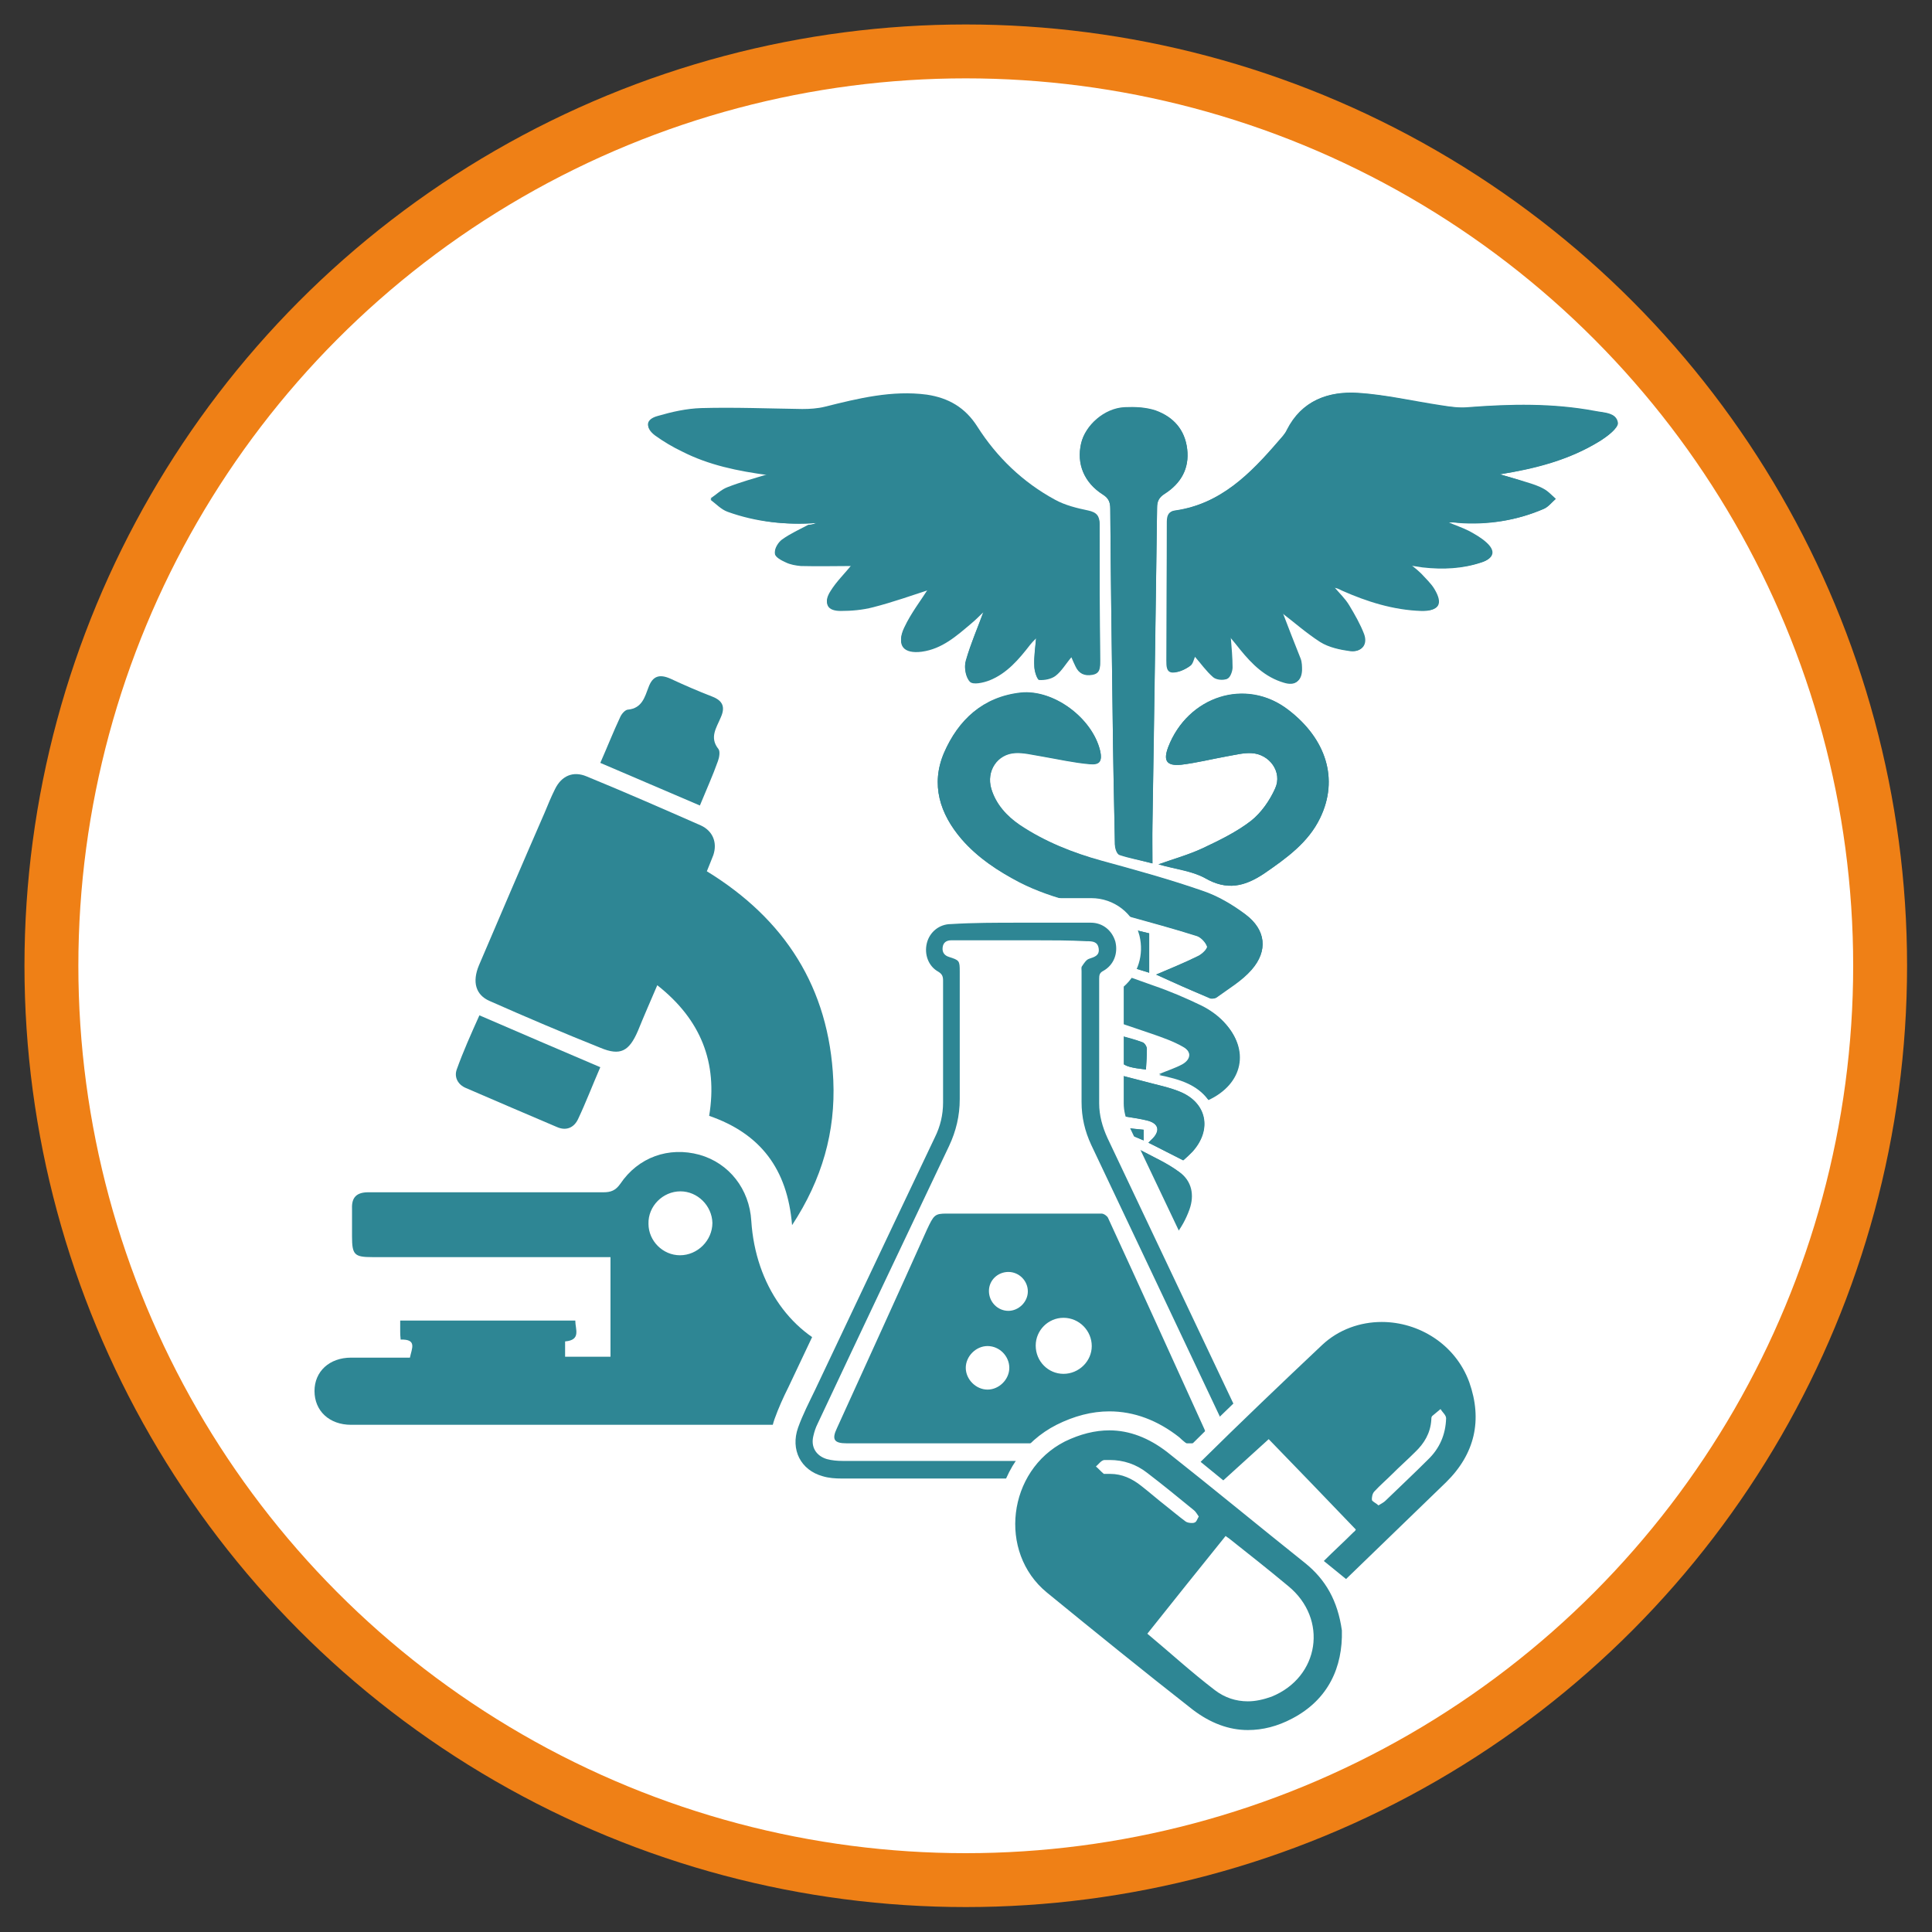 <?xml version="1.0" encoding="utf-8"?>
<!-- Generator: Adobe Illustrator 24.0.0, SVG Export Plug-In . SVG Version: 6.00 Build 0)  -->
<svg version="1.1" id="Layer_1" xmlns="http://www.w3.org/2000/svg" xmlns:xlink="http://www.w3.org/1999/xlink" x="0px" y="0px"
	 viewBox="0 0 417.1 417.1" style="enable-background:new 0 0 417.1 417.1;" xml:space="preserve">
<rect x="0" y="0" width="417.1" height="417.1" fill="#333333" stroke="none"/>
<style type="text/css">
	.st0{fill:#FFFFFF;stroke:#EF8016;stroke-width:11.634;stroke-miterlimit:10;}
	.st1{fill:#2E8694;}
	.st2{fill:#FFFFFF;}
</style>
<g>
	<circle class="st0" cx="208.5" cy="208.5" r="197.4"/>
	<g>
		<g>
			<path class="st1" d="M176.4,112.9c-0.6,0.2-1.3,0.4-1.9,0.7c-1.9,1-4,1.9-5.7,3.2c-0.8,0.6-1.6,1.9-1.5,2.8
				c0.1,0.7,1.4,1.4,2.3,1.8c1,0.5,2.2,0.7,3.3,0.8c3.8,0.1,7.5,0,11,0c-1.5,1.9-3.3,3.6-4.6,5.7c-1.5,2.5-0.7,4,2.2,4
				c2.3,0,4.7-0.2,7-0.8c4.3-1.1,8.5-2.6,11.9-3.7c-1.5,2.4-3.7,5.2-5.2,8.4c-1.7,3.6-0.1,5.4,3.8,4.9c4.4-0.6,7.5-3.4,10.7-6.1
				c1.1-0.9,2-1.9,2.7-2.5c-1.3,3.4-2.9,7-3.9,10.8c-0.4,1.3,0,3.4,0.9,4.3c0.7,0.7,2.9,0.2,4.2-0.3c3.8-1.5,6.4-4.6,8.8-7.7
				c0.3-0.4,0.7-0.8,1.3-1.4c-0.2,2.3-0.5,4.2-0.4,6.1c0,1,0.6,2.8,1,2.9c1.2,0.1,2.7-0.2,3.6-0.9c1.3-1,2.2-2.6,3.4-4
				c0.3,0.7,0.6,1.4,0.9,2c0.7,1.5,1.9,2.1,3.6,1.8c1.8-0.3,1.7-1.6,1.7-3c-0.1-9.7-0.1-19.5-0.1-29.2c0-1.8-0.6-2.7-2.5-3
				c-2.4-0.5-4.9-1.1-7.1-2.3c-6.9-3.8-12.5-9.1-16.8-15.8c-2.6-4.2-6.2-6.3-10.9-6.9c-7.6-1.1-14.8,0.7-22,2.6
				c-1.6,0.4-3.3,0.5-4.9,0.5c-7.3,0-14.6-0.3-21.8-0.2c-3.1,0.1-6.3,0.9-9.4,1.7c-2.5,0.7-2.7,2.3-0.6,3.9c1.8,1.3,3.8,2.5,5.9,3.5
				c5.7,2.9,11.9,4.2,18.7,5.1c-3.3,1-6.2,1.8-9,2.9c-1.3,0.5-2.4,1.6-3.6,2.4c1.2,0.9,2.3,2.1,3.7,2.6
				C163.2,112.7,169.7,113.4,176.4,112.9z M323.8,102.4c7.7-1.3,15-3.1,21.6-7.2c1.5-0.9,3.8-2.6,3.7-3.8c-0.2-2.3-3-2.3-5-2.6
				c-9-1.7-18.1-1.5-27.3-0.8c-1.9,0.2-3.9-0.2-5.8-0.4c-6-0.9-11.9-2.4-18-2.7c-6.4-0.4-12,1.6-15.2,7.9c-0.4,0.9-1.1,1.6-1.8,2.4
				c-6.1,7.1-12.6,13.7-22.5,15.1c-1.5,0.2-1.6,1.4-1.6,2.6c0,9.9-0.1,19.8-0.1,29.7c0,1.2,0,2.6,1.4,2.6c1.2,0,2.5-0.6,3.5-1.3
				c0.6-0.4,0.8-1.5,1.2-2.2c1.4,1.6,2.5,3.2,4,4.5c0.7,0.6,2.1,0.7,2.9,0.4c0.6-0.2,1.1-1.6,1.1-2.4c0-2.1-0.2-4.2-0.4-6.7
				c0.9,1.1,1.6,1.9,2.2,2.7c2.6,3.2,5.4,6,9.5,7.2c2.3,0.7,3.6-0.2,3.7-2.6c0-0.8,0-1.7-0.3-2.5c-1.3-3.6-2.7-7.1-3.9-10
				c2.4,1.8,5.2,4.3,8.3,6.3c1.9,1.2,4.4,1.7,6.6,2c2.3,0.2,3.5-1.4,2.7-3.6c-0.8-2.2-1.9-4.3-3.2-6.2c-0.9-1.4-2.1-2.6-3.2-3.9
				c0.7,0,1.2,0.3,1.8,0.6c5.4,2.4,11.1,4.2,17.1,4.4c3.7,0.1,4.6-1.5,2.7-4.6c-0.8-1.3-1.9-2.3-2.9-3.4c-0.5-0.5-1.1-1-2.1-1.8
				c1.3,0.2,1.9,0.3,2.6,0.4c4.4,0.5,8.7,0.3,12.8-1.1c2.6-0.9,2.8-2.4,0.8-4.2c-1.1-1-2.5-1.8-3.8-2.5c-1.4-0.7-2.9-1.2-4.3-1.8
				c0.7-0.2,1.4-0.1,2.1,0c6.4,0.5,12.6-0.5,18.5-3c1-0.4,1.7-1.4,2.5-2.1c-0.8-0.7-1.6-1.6-2.5-2.1c-1.2-0.6-2.5-1-3.8-1.5
				C327.8,103.5,325.8,103,323.8,102.4z M249.6,210.4c3.8,1.7,7.6,3.4,11.5,5.1c0.4,0.2,1.1,0.1,1.5-0.1c2.6-1.9,5.5-3.6,7.6-6
				c3.6-4.1,3.1-8.6-1.3-11.9c-2.8-2.1-6-4-9.3-5.1c-7.2-2.5-14.5-4.5-21.8-6.5c-6.2-1.8-12.2-4.1-17.6-7.7
				c-2.9-1.9-5.2-4.5-6.2-7.9c-1.1-3.8,1.3-7.5,5.2-7.7c1.8-0.1,3.7,0.4,5.6,0.7c3.5,0.6,7,1.4,10.5,1.7c2.2,0.2,2.7-0.7,2.2-2.9
				c-1.7-7-10-13.3-17.1-12.5c-8.1,0.9-13.5,5.8-16.6,13c-2.9,6.8-0.9,13.1,3.8,18.6c3.5,4,7.9,6.9,12.5,9.3
				c7.4,3.8,15.5,5.1,23.4,7.3c5,1.4,9.9,2.7,14.9,4.3c0.9,0.3,1.9,1.4,2.2,2.3c0.1,0.5-1.1,1.7-2,2.1
				C255.6,207.9,252.5,209.2,249.6,210.4z M248.8,186.4c0-3,0-5.6,0-8.3c0.3-22.8,0.7-45.6,1-68.4c0-1.4,0.4-2.3,1.7-3.1
				c3.4-2.2,5.3-5.4,4.8-9.6c-0.5-4.2-3-7-6.8-8.3c-2.1-0.7-4.5-0.9-6.7-0.7c-4.4,0.3-8.5,3.9-9.4,7.8c-1,4.3,0.6,8.4,4.7,11
				c1.3,0.8,1.6,1.7,1.6,3.1c0.1,14.6,0.3,29.2,0.5,43.8c0.1,9.6,0.3,19.1,0.5,28.7c0,0.8,0.4,2,1,2.2
				C243.8,185.3,246.1,185.7,248.8,186.4z M250.1,186.6c3.7,1,7.2,1.4,10.1,3c4.7,2.7,8.5,1.8,12.7-1c4.8-3.3,9.6-6.7,12.1-12
				c4.1-8.4,1.3-17.1-6.8-23.3c-9.2-7.1-21.8-2.9-26,8c-1.1,2.9-0.4,4.1,2.8,3.8c3.3-0.4,6.5-1.2,9.8-1.8c1.8-0.3,3.6-0.8,5.4-0.7
				c3.9,0.2,6.7,4.1,5.1,7.6c-1.1,2.6-3,5.2-5.2,7c-3.1,2.4-6.8,4.2-10.4,5.9C256.7,184.5,253.5,185.4,250.1,186.6z M238.7,199.6
				c-4.7-1.4-9.4-2.8-14.1-4.2c-0.3-0.1-0.7-0.1-1.1,0c-6.1,2-8.4,8.9-4.5,14c2.6,3.5,6.2,5.6,10.2,7c6.4,2.3,12.9,4.4,19.4,6.6
				c2.3,0.8,4.6,1.6,6.7,2.8c2,1.1,1.9,2.9-0.1,4c-1.5,0.8-3.1,1.3-5,2.1c4.3,0.9,8.1,2,10.6,5.4c7.5-3.5,8.9-10.9,3.4-16.7
				c-1.3-1.4-3-2.6-4.8-3.5c-3.3-1.6-6.8-3.1-10.3-4.3c-6-2.2-12-4.1-18-6.3c-1-0.4-1.6-1.5-2.5-2.3c0.8-0.8,1.5-1.9,2.5-2.3
				C233.6,201,236.2,200.4,238.7,199.6z M240.8,223.1c-4.2-1.6-7.9-3.1-11.7-4.5c-0.5-0.2-1.2-0.1-1.6,0.2c-3.5,2.4-5.5,5.7-5.5,10
				c0,3.9,2.3,6.7,5.7,8.1c3.6,1.5,7.5,2.4,11.3,3.4c2.9,0.7,5.9,0.9,8.7,1.6c2.6,0.7,2.9,2.4,0.9,4.2c-0.2,0.2-0.4,0.4-0.6,0.6
				c2.5,1.3,4.9,2.5,7.5,3.8c0.6-0.5,1.3-1.2,2-1.9c4.2-4.7,3.1-10.5-2.7-12.9c-2.4-1-5.1-1.5-7.6-2.2c-3.8-1-7.6-1.9-11.4-3.1
				c-1.1-0.3-1.8-1.6-2.8-2.4c0.8-0.7,1.5-1.6,2.5-2.2C237,224.9,238.7,224.1,240.8,223.1z M229.5,240.1c0.2,1.7,0.1,3.1,0.5,4.4
				c0.8,3,3.1,5,5.6,6.6c3.3,2.1,6.6,4,9.9,6c4.6,2.8,4.9,6.9,0.5,10.9c0.1-1.7,0.2-3.2,0.3-4.7c0.2-3.6,0.2-3.6-3.3-5
				c-1.3,5.7,1,9.8,5.9,12.7c3.6-2.5,6.3-5.8,7.7-10c1.1-3.1,0.5-6.1-2.1-8c-2.5-1.8-5.3-3.1-8.1-4.6c-1.5-0.8-3.2-1.3-4.8-2.1
				c-1.5-0.8-2.5-1.9-1.8-3.8C236.7,241.8,233.5,241.1,229.5,240.1z M234.9,253.3c-2.7,2.7-3.5,5.1-2,8.3c1.1,2.5,2.6,5,4.5,7
				c5.6,6,12.8,9.8,20.2,13.2c-0.5-0.5-1.1-0.9-1.6-1.4c-4.9-4.2-9.9-8.3-13.5-13.8c-1.8-2.8-3-5.7-0.4-8.7
				C239.6,256.3,237.3,254.9,234.9,253.3z M241.2,199.8c0,2.5,0,4.7,0,6.9c0,0.4,0.3,1.1,0.7,1.3c1.9,0.7,3.9,1.3,6.2,2
				c0-3.1,0-5.7,0-8.5C245.9,201,243.6,200.4,241.2,199.8z M247.4,230.9c0.1-1.6,0.2-3,0.2-4.5c0-0.5-0.5-1.3-1-1.4
				c-1.5-0.6-3.1-1-4.7-1.4C241,229.7,241.4,230.2,247.4,230.9z M244.3,286.4c0.3,0,0.5,0,0.8,0c0.2-2.6,0.4-5.2,0.4-7.8
				c0-0.7-0.8-1.4-1.2-2.2c-0.2,0.1-0.4,0.2-0.7,0.4C243.8,279.9,244,283.1,244.3,286.4z M246.9,243.9c-1.7-0.2-3.1-0.3-4.5-0.5
				c-0.1,0.3-0.1,0.5-0.2,0.8c1.5,0.6,3,1.3,4.7,2C246.9,245.3,246.9,244.7,246.9,243.9z"/>
			<path class="st1" d="M176.4,112.9c-6.7,0.5-13.1-0.2-19.3-2.7c-1.4-0.5-2.5-1.7-3.7-2.6c1.2-0.8,2.3-1.9,3.6-2.4
				c2.8-1.1,5.7-1.9,9-2.9c-6.8-0.9-13-2.2-18.7-5.1c-2-1-4-2.2-5.9-3.5c-2.2-1.5-2-3.2,0.6-3.9c3.1-0.9,6.2-1.6,9.4-1.7
				c7.3-0.2,14.6,0.1,21.8,0.2c1.6,0,3.3-0.1,4.9-0.5c7.2-1.8,14.5-3.6,22-2.6c4.7,0.7,8.3,2.8,10.9,6.9c4.2,6.6,9.8,12,16.8,15.8
				c2.2,1.2,4.7,1.8,7.1,2.3c1.9,0.4,2.5,1.2,2.5,3c0,9.7,0,19.5,0.1,29.2c0,1.3,0.1,2.7-1.7,3c-1.6,0.3-2.8-0.3-3.6-1.8
				c-0.3-0.6-0.5-1.2-0.9-2c-1.2,1.4-2.1,3-3.4,4c-0.9,0.7-2.5,1.1-3.6,0.9c-0.5,0-1-1.8-1-2.9c-0.1-1.9,0.2-3.8,0.4-6.1
				c-0.6,0.7-1,1-1.3,1.4c-2.4,3.2-5,6.2-8.8,7.7c-1.3,0.5-3.4,1-4.2,0.3c-0.9-0.8-1.3-3-0.9-4.3c1.1-3.8,2.7-7.4,3.9-10.8
				c-0.7,0.6-1.7,1.6-2.7,2.5c-3.2,2.7-6.4,5.5-10.7,6.1c-3.9,0.5-5.5-1.3-3.8-4.9c1.5-3.2,3.7-6,5.2-8.4c-3.4,1.1-7.6,2.6-11.9,3.7
				c-2.2,0.6-4.6,0.8-7,0.8c-2.9,0-3.8-1.5-2.2-4c1.3-2.1,3.1-3.8,4.6-5.7c-3.5,0-7.3,0.1-11,0c-1.1,0-2.3-0.3-3.3-0.8
				c-0.9-0.4-2.2-1.1-2.3-1.8c-0.1-0.9,0.7-2.2,1.5-2.8c1.8-1.3,3.8-2.2,5.7-3.2C175.1,113.3,175.7,113.1,176.4,112.9z"/>
			<path class="st1" d="M323.8,102.4c2,0.6,3.9,1.1,5.8,1.7c1.3,0.4,2.6,0.8,3.8,1.5c0.9,0.5,1.7,1.4,2.5,2.1
				c-0.8,0.7-1.6,1.7-2.5,2.1c-5.9,2.6-12.1,3.5-18.5,3c-0.7,0-1.3-0.1-2.1,0c1.4,0.6,2.9,1.1,4.3,1.8c1.3,0.7,2.7,1.5,3.8,2.5
				c2,1.8,1.7,3.3-0.8,4.2c-4.2,1.4-8.5,1.6-12.8,1.1c-0.7-0.1-1.3-0.2-2.6-0.4c1,0.8,1.6,1.3,2.1,1.8c1,1.1,2.2,2.2,2.9,3.4
				c1.9,3.2,1,4.7-2.7,4.6c-6-0.2-11.6-2-17.1-4.4c-0.5-0.2-1.1-0.5-1.8-0.6c1.1,1.3,2.3,2.4,3.2,3.9c1.2,2,2.4,4.1,3.2,6.2
				c0.8,2.2-0.4,3.8-2.7,3.6c-2.3-0.2-4.7-0.8-6.6-2c-3.1-1.9-5.9-4.4-8.3-6.3c1.1,2.9,2.5,6.5,3.9,10c0.3,0.8,0.3,1.7,0.3,2.5
				c-0.1,2.3-1.4,3.2-3.7,2.6c-4-1.2-6.9-4-9.5-7.2c-0.6-0.8-1.3-1.6-2.2-2.7c0.2,2.5,0.4,4.6,0.4,6.7c0,0.8-0.5,2.2-1.1,2.4
				c-0.8,0.3-2.3,0.1-2.9-0.4c-1.5-1.3-2.6-2.9-4-4.5c-0.4,0.7-0.5,1.8-1.2,2.2c-1,0.7-2.3,1.3-3.5,1.3c-1.4,0-1.4-1.5-1.4-2.6
				c0.1-9.9,0.1-19.8,0.1-29.7c0-1.2,0.1-2.4,1.6-2.6c9.9-1.4,16.4-8,22.5-15.1c0.6-0.7,1.3-1.5,1.8-2.4c3.2-6.3,8.9-8.3,15.2-7.9
				c6,0.4,12,1.8,18,2.7c1.9,0.3,3.9,0.6,5.8,0.4c9.1-0.7,18.2-0.9,27.3,0.8c1.9,0.4,4.7,0.3,5,2.6c0.1,1.1-2.2,2.8-3.7,3.8
				C338.9,99.3,331.5,101.2,323.8,102.4z"/>
			<path class="st1" d="M249.6,210.4c3-1.3,6-2.5,9-4c0.9-0.4,2.1-1.6,2-2.1c-0.2-0.9-1.3-2-2.2-2.3c-4.9-1.5-9.9-2.9-14.9-4.3
				c-7.9-2.2-16-3.5-23.4-7.3c-4.7-2.4-9.1-5.3-12.5-9.3c-4.7-5.4-6.7-11.8-3.8-18.6c3.1-7.1,8.4-12.1,16.6-13
				c7.1-0.7,15.4,5.5,17.1,12.5c0.5,2.1,0,3.1-2.2,2.9c-3.5-0.3-7-1.1-10.5-1.7c-1.9-0.3-3.7-0.8-5.6-0.7c-3.9,0.2-6.3,3.9-5.2,7.7
				c1,3.4,3.4,6,6.2,7.9c5.4,3.6,11.4,6,17.6,7.7c7.3,2,14.6,4,21.8,6.5c3.3,1.1,6.5,3,9.3,5.1c4.4,3.3,4.9,7.8,1.3,11.9
				c-2.1,2.4-5,4-7.6,6c-0.3,0.3-1.1,0.3-1.5,0.1C257.2,213.9,253.3,212.1,249.6,210.4z"/>
			<path class="st1" d="M248.8,186.4c-2.6-0.7-4.9-1.2-7.1-1.9c-0.5-0.2-0.9-1.4-1-2.2c-0.2-9.6-0.4-19.1-0.5-28.7
				c-0.2-14.6-0.4-29.2-0.5-43.8c0-1.4-0.4-2.3-1.6-3.1c-4.1-2.6-5.7-6.6-4.7-11c0.9-3.9,5-7.6,9.4-7.8c2.2-0.1,4.6,0,6.7,0.7
				c3.8,1.4,6.3,4.1,6.8,8.3c0.5,4.2-1.3,7.4-4.8,9.6c-1.3,0.8-1.7,1.6-1.7,3.1c-0.3,22.8-0.6,45.6-1,68.4
				C248.7,180.8,248.8,183.4,248.8,186.4z"/>
			<path class="st1" d="M250.1,186.6c3.4-1.2,6.6-2.1,9.6-3.5c3.6-1.7,7.3-3.5,10.4-5.9c2.2-1.7,4-4.4,5.2-7
				c1.6-3.5-1.2-7.4-5.1-7.6c-1.8-0.1-3.6,0.4-5.4,0.7c-3.3,0.6-6.5,1.4-9.8,1.8c-3.1,0.3-3.9-0.8-2.8-3.8c4.2-11,16.8-15.2,26-8
				c8,6.2,10.9,14.8,6.8,23.3c-2.6,5.3-7.3,8.7-12.1,12c-4.2,2.8-8,3.7-12.7,1C257.3,188,253.7,187.7,250.1,186.6z"/>
			<path class="st1" d="M238.7,199.6c-2.5,0.8-5,1.5-7.5,2.5c-1,0.4-1.7,1.5-2.5,2.3c0.8,0.8,1.5,2,2.5,2.3c6,2.2,12,4.1,18,6.3
				c3.5,1.3,6.9,2.7,10.3,4.3c1.7,0.8,3.4,2.1,4.8,3.5c5.6,5.8,4.1,13.2-3.4,16.7c-2.5-3.4-6.3-4.5-10.6-5.4c1.9-0.8,3.5-1.3,5-2.1
				c2-1.1,2.1-2.9,0.1-4c-2.1-1.2-4.4-2-6.7-2.8c-6.4-2.2-12.9-4.3-19.4-6.6c-4-1.4-7.6-3.6-10.2-7c-3.9-5.2-1.6-12.1,4.5-14
				c0.3-0.1,0.7-0.1,1.1,0C229.3,196.8,234,198.2,238.7,199.6z"/>
			<path class="st1" d="M240.8,223.1c-2.1,1-3.8,1.8-5.4,2.7c-0.9,0.5-1.6,1.4-2.5,2.2c0.9,0.8,1.7,2.1,2.8,2.4
				c3.7,1.2,7.6,2.1,11.4,3.1c2.6,0.7,5.2,1.2,7.6,2.2c5.8,2.4,7,8.2,2.7,12.9c-0.6,0.7-1.4,1.3-2,1.9c-2.6-1.3-5-2.6-7.5-3.8
				c0.2-0.2,0.4-0.4,0.6-0.6c2-1.8,1.8-3.6-0.9-4.2c-2.9-0.7-5.9-0.9-8.7-1.6c-3.8-0.9-7.7-1.9-11.3-3.4c-3.4-1.4-5.7-4.1-5.7-8.1
				c0-4.2,2-7.6,5.5-10c0.4-0.3,1.2-0.4,1.6-0.2C232.8,220,236.6,221.5,240.8,223.1z"/>
			<path class="st1" d="M229.5,240.1c3.9,0.9,7.1,1.7,10.5,2.5c-0.7,1.9,0.2,3,1.8,3.8c1.5,0.8,3.2,1.3,4.8,2.1
				c2.7,1.4,5.6,2.7,8.1,4.6c2.6,1.9,3.2,4.9,2.1,8c-1.5,4.2-4.2,7.5-7.7,10c-4.9-3-7.3-7-5.9-12.7c3.5,1.3,3.5,1.3,3.3,5
				c-0.1,1.5-0.2,2.9-0.3,4.7c4.4-4,4.1-8.1-0.5-10.9c-3.3-2-6.7-3.9-9.9-6c-2.5-1.6-4.8-3.6-5.6-6.6
				C229.7,243.2,229.7,241.8,229.5,240.1z"/>
			<path class="st1" d="M234.9,253.3c2.4,1.6,4.7,3.1,7.1,4.7c-2.6,3.1-1.4,6,0.4,8.7c3.6,5.5,8.6,9.6,13.5,13.8
				c0.5,0.5,1.1,0.9,1.6,1.4c-7.4-3.4-14.6-7.2-20.2-13.2c-1.9-2-3.3-4.5-4.5-7C231.4,258.4,232.2,256,234.9,253.3z"/>
			<path class="st1" d="M241.2,199.8c2.4,0.6,4.7,1.2,6.9,1.7c0,2.8,0,5.4,0,8.5c-2.3-0.7-4.3-1.3-6.2-2c-0.3-0.1-0.6-0.8-0.7-1.3
				C241.2,204.5,241.2,202.3,241.2,199.8z"/>
			<path class="st1" d="M247.4,230.9c-6-0.7-6.4-1.3-5.5-7.3c1.6,0.5,3.2,0.9,4.7,1.4c0.5,0.2,0.9,0.9,1,1.4
				C247.6,227.9,247.5,229.3,247.4,230.9z"/>
			<path class="st1" d="M244.3,286.4c-0.2-3.2-0.4-6.4-0.7-9.7c0.2-0.1,0.4-0.2,0.7-0.4c0.4,0.7,1.2,1.4,1.2,2.2
				c0,2.6-0.3,5.2-0.4,7.8C244.8,286.3,244.5,286.3,244.3,286.4z"/>
			<path class="st1" d="M246.9,243.9c0,0.8,0,1.4,0,2.3c-1.7-0.7-3.2-1.3-4.7-2c0.1-0.3,0.1-0.5,0.2-0.8
				C243.9,243.6,245.3,243.8,246.9,243.9z"/>
		</g>
		<g>
			<path class="st1" d="M86.5,289.2c-0.1-0.8-0.1-1.3-0.1-1.7c0-0.7,0-1.5,0-2.4c12.6,0,25.1,0,37.8,0c0,1.9,1.3,4.2-2.2,4.5
				c0,1.1,0,2.1,0,3.3c3.3,0,6.4,0,9.8,0c0-7.1,0-14.2,0-21.5c-1.2,0-2.2,0-3.3,0c-16,0-32.1,0-48.1,0c-3.9,0-4.4-0.5-4.4-4.5
				c0-2,0-4,0-6c-0.1-2.4,1-3.5,3.5-3.5c6.8,0,13.6,0,20.3,0c10.2,0,20.3,0,30.5,0c1.6,0,2.6-0.4,3.6-1.8c3.9-5.8,10.5-8.1,17.1-6.3
				c6.4,1.8,10.8,7.4,11.2,14.3c0.9,13.8,8.7,24.9,20.3,28.6c1.8,0.6,3.8,0.7,5.7,0.8c4.5,0.2,7.7,3.1,7.8,7.2
				c0.1,4.2-3.2,7.4-7.8,7.4c-37.5,0-74.9,0-112.4,0c-4.7,0-7.9-3-7.9-7.3c0-4.2,3.2-7.2,7.9-7.2c4.2,0,8.4,0,12.7,0
				C88.9,291.1,90.1,289.1,86.5,289.2z M146.8,271c3.8,0,7-3.2,7-7c-0.1-3.7-3.2-6.8-6.9-6.8c-3.8,0-7,3.2-6.9,7
				C140,267.9,143.1,271,146.8,271z"/>
			<path class="st1" d="M141.9,212.7c-1.5,3.5-2.9,6.7-4.2,9.9c-1.9,4.4-3.8,5.4-8.1,3.6c-8-3.2-16-6.6-23.9-10.1
				c-3-1.3-3.8-4.1-2.3-7.7c4.7-11,9.4-22,14.2-33c0.7-1.7,1.4-3.4,2.2-5c1.4-2.9,3.9-4,6.8-2.8c8.3,3.4,16.5,7,24.7,10.6
				c2.6,1.2,3.6,3.7,2.7,6.4c-0.4,1.1-0.9,2.2-1.4,3.5c16.8,10.3,26.4,25.1,27.3,45.1c0.5,11.1-2.4,21.4-8.9,31.3
				c-1-12.2-6.9-19.8-17.9-23.6C155,229.4,151.3,220.1,141.9,212.7z"/>
			<path class="st1" d="M151.1,173.9c-7.3-3.1-14.2-6.1-21.5-9.2c1.5-3.4,2.8-6.7,4.3-9.9c0.3-0.7,1.1-1.6,1.7-1.6
				c3-0.3,3.6-2.7,4.4-4.8c0.9-2.5,2.4-2.9,4.7-1.9c3,1.4,6,2.7,9.1,3.9c2.3,0.9,2.8,2.3,1.8,4.5c-0.9,2.2-2.5,4.3-0.5,6.8
				c0.4,0.5,0.2,1.8-0.1,2.6C153.9,167.4,152.5,170.5,151.1,173.9z"/>
			<path class="st1" d="M103.5,219.2c8.8,3.8,17.4,7.5,26.1,11.2c-1.7,3.9-3.1,7.6-4.8,11.2c-0.9,1.9-2.6,2.6-4.6,1.7
				c-6.6-2.8-13.1-5.6-19.6-8.4c-1.7-0.7-2.6-2.3-2-4C100,227,101.7,223.2,103.5,219.2z"/>
		</g>
		<g>
			<path class="st1" d="M202.8,321.8c-7.1,0-14.1,0-21.2,0c-1.3,0-3.1-0.1-4.8-0.5c-3-0.8-5.3-2.7-6.7-5.2c-1.4-2.6-1.5-5.7-0.5-8.8
				c0.8-2.3,1.9-4.5,2.9-6.6c0.3-0.6,0.6-1.3,0.9-1.9c5-10.7,10.1-21.4,15.2-32.1l1.9-4c2.9-6.1,5.8-12.2,8.7-18.3
				c1-2.1,1.5-4.2,1.5-6.5c0-8.7,0-17.4,0-26.1c-3-1.9-4.4-5.5-3.5-9c0.9-3.6,4.1-6.2,7.8-6.2c5,0,10,0,15.1,0c5.1,0,10.2,0,15.3,0
				c3.7,0,6.9,2.5,7.8,6.1c0.9,3.6-0.4,7.1-3.4,9c0,5.7,0,11.4,0,17l0,9.5c0,2,0.5,4.1,1.6,6.3l11.4,24
				c5.6,11.9,11.3,23.8,16.9,35.7c1.1,2.4,2.2,5.3,1.7,8.6c-0.8,4.8-4.8,8.3-9.9,8.8c-1,0.1-2,0.1-2.8,0.1
				C249.5,321.8,202.8,321.8,202.8,321.8z M213.2,293.3c-1,0-2,1-2,2c0,1.1,1,2,2,2c1,0,2-1,2-2
				C215.2,294.3,214.3,293.3,213.2,293.3v-2.7V293.3z M229.6,287.2c-1.9,0-3.3,1.5-3.4,3.3c0,0.9,0.3,1.8,1,2.4c0.6,0.6,1.5,1,2.4,1
				c1.8,0,3.4-1.5,3.4-3.4c0-0.9-0.3-1.7-1-2.4C231.4,287.5,230.5,287.2,229.6,287.2l0-2.7L229.6,287.2z M208.8,205.7
				c0.8,0.9,1,2.1,1,4l0,8.3c0,6.4,0,12.9,0,19.3c0,4-0.8,7.7-2.5,11.3c-1.7,3.6-3.5,7.3-5.2,10.9c0.6-0.1,1.4-0.2,2.3-0.2
				c0.3,0,0.7,0,1.2,0l0.3,0c2.2,0,4.4,0,6.6,0c1.8,0,3.6,0,5.3,0c1.7,0,3.5,0,5.2,0l6.3,0c2.8,0,5.7,0,8.5,0c0.2,0,0.3,0,0.5,0
				c-1.8-3.7-3.5-7.5-5.3-11.2c-1.6-3.3-2.4-6.8-2.4-10.5c0-6.3,0-12.5,0-18.8l0-9.4l0-0.1c0-0.5-0.1-1.5,0.5-2.5l0.1-0.2
				c0.2-0.3,0.5-0.7,0.8-1c-2.9,0-5.8,0-8.6,0L208.8,205.7z"/>
			<path class="st2" d="M220.1,199.2c5.1,0,10.2,0,15.4,0c2.6,0,4.6,1.7,5.3,4.1c0.6,2.5-0.3,5-2.6,6.3c-0.8,0.4-0.9,0.9-0.9,1.7
				c0,9,0,17.9,0,26.9c0,2.6,0.7,5.1,1.8,7.5c9.4,19.9,18.9,39.8,28.3,59.7c1.1,2.2,1.9,4.5,1.5,7.1c-0.6,3.6-3.6,6.2-7.5,6.6
				c-0.9,0.1-1.7,0.1-2.6,0.1c-8.1,0-16.3,0-24.4,0c-4.1,0-8.2,0-12.3,0c-0.6,0-1.1,0-1.7,0c-5.8,0-11.6,0-17.4,0
				c-7.1,0-14.2,0-21.3,0c-1.4,0-2.8-0.1-4.1-0.5c-4.7-1.3-7-5.7-5.3-10.5c1-2.8,2.4-5.5,3.7-8.2c5.7-12,11.4-24.1,17.1-36.1
				c2.9-6.1,5.8-12.2,8.7-18.3c1.2-2.4,1.8-4.9,1.8-7.6c0-8.8,0-17.6,0-26.3c0-0.9-0.2-1.4-1-1.9c-2.2-1.2-3.1-3.8-2.5-6.2
				c0.6-2.4,2.7-4.1,5.2-4.1C210.1,199.2,215.1,199.2,220.1,199.2 M223.5,203c-3.9,0-7.8,0-11.7,0c0,0-0.1,0-0.1,0
				c-2.1,0-4.2,0-6.3,0c-1.1,0-1.8,0.5-1.9,1.6c-0.1,1,0.4,1.7,1.4,2c2.2,0.7,2.3,0.8,2.3,3.1c0,9.2,0,18.4,0,27.6
				c0,3.6-0.8,6.9-2.3,10.1c-9.5,20-19,40-28.4,60c-0.4,0.8-0.7,1.7-0.9,2.6c-0.6,2.4,0.6,4.3,2.9,5c1.1,0.3,2.3,0.4,3.4,0.4
				c7.9,0,15.7,0,23.6,0c3.6,0,7.1,0,10.7,0c1.3,0,2.6,0,3.9,0c7.5,0,15,0,22.5,0c5.5,0,10.9,0,16.4,0c5.8,0,7.5-2.8,5.1-8
				c-9.5-20.1-19-40.2-28.5-60.2c-1.4-3-2.1-6-2.1-9.3c0-9.4,0-18.8,0-28.2c0-0.4-0.1-0.9,0.1-1.1c0.4-0.6,0.9-1.4,1.5-1.6
				c1.2-0.4,2.3-0.7,2.1-2.2c-0.2-1.5-1.3-1.6-2.5-1.6c0,0,0,0-0.1,0C230.8,203,227.1,203,223.5,203 M204.4,262c0.4,0,0.9,0,1.4,0
				c2.2,0,4.5,0,6.7,0c3.5,0,7,0,10.5,0c2.1,0,4.2,0,6.4,0c2.8,0,5.6,0,8.4,0c0.5,0,1.2,0.5,1.4,0.9c7,15.2,13.9,30.4,20.8,45.6
				c1,2.2,0.4,3.1-2.1,3.1c-6,0-12,0-18.1,0c-6.5,0-13.1,0-19.6,0c-0.4,0-0.8,0-1.2,0c-6.1,0-12.2,0-18.3,0c-6,0-11.9,0-17.9,0
				c-2.7,0-3.3-0.8-2.1-3.3c6.5-14.3,13-28.5,19.4-42.8C201.6,262.3,201.8,262,204.4,262 M217.7,283c2.2,0,4.2-1.9,4.2-4.2
				c0-2.3-1.9-4.2-4.2-4.2c0,0,0,0,0,0c-2.3,0-4.2,1.8-4.2,4.1C213.5,281.1,215.4,283,217.7,283C217.7,283,217.7,283,217.7,283
				 M229.6,296.6C229.7,296.6,229.7,296.6,229.6,296.6c3.3,0,6.1-2.7,6.1-6c0-3.3-2.7-6.1-6.1-6.1c0,0,0,0,0,0c-3.3,0-6,2.7-6,6
				C223.6,293.9,226.3,296.6,229.6,296.6 M213.2,300c2.5,0,4.7-2.2,4.7-4.7c0-2.5-2.1-4.7-4.7-4.7c0,0,0,0,0,0
				c-2.5,0-4.7,2.2-4.7,4.7C208.5,297.8,210.7,300,213.2,300C213.2,300,213.2,300,213.2,300 M220.1,193.9c-5,0-10,0-15,0
				c-4.9,0-9.2,3.4-10.4,8.2c-1.1,4.2,0.3,8.4,3.4,11c0,7.5,0,15.4,0,24.8c0,1.8-0.4,3.6-1.2,5.3c-2.9,6.1-5.8,12.2-8.7,18.3
				l-2.1,4.4c-5,10.6-10,21.1-15,31.7c-0.3,0.6-0.6,1.3-0.9,1.9c-1.1,2.2-2.1,4.4-3,6.9c-1.3,3.8-1.1,7.7,0.6,10.9
				c1.7,3.2,4.6,5.5,8.3,6.6c2.1,0.6,4.1,0.6,5.5,0.6c7.1,0,14.2,0,21.3,0l8.9,0l8.6,0h1.7l6.1,0l6.1,0c8.1,0,16.3,0,24.4,0
				c0.9,0,2,0,3.1-0.1c6.4-0.6,11.3-5,12.3-11.1c0.7-4-0.6-7.4-1.9-10.2c-5.6-11.7-11.1-23.4-16.6-35.1c-3.9-8.2-7.8-16.4-11.7-24.6
				c-0.9-1.9-1.3-3.6-1.3-5.2c0-3,0-6.1,0-9.1c0-5.4,0-10.7,0-16.1c3.1-2.7,4.4-6.9,3.4-11c-1.2-4.8-5.5-8.1-10.4-8.1
				C230.3,193.9,225.2,193.9,220.1,193.9L220.1,193.9z M206.4,256.6c1.1-2.3,2.2-4.6,3.3-6.9c1.9-4,2.8-8.1,2.8-12.5
				c0-6.4,0-13,0-19.3c0-2.8,0-5.5,0-8.3c0-0.5,0-0.9,0-1.3l5.2,0l5.9,0c1.5,0,3,0,4.5,0c0,0.6,0,1,0,1.3l0,0l0,9.1
				c0,6.3,0,12.7,0,19c0,4,0.9,7.9,2.6,11.6c1.1,2.4,2.3,4.8,3.4,7.3c-1.7,0-3.3,0-4.7,0l-3.3,0l-3.1,0c-1.7,0-3.5,0-5.2,0
				c-1.8,0-3.5,0-5.3,0C210.2,256.7,208.2,256.7,206.4,256.6L206.4,256.6z"/>
		</g>
		<g>
			<path class="st1" d="M269.4,375.6c-4.6,0-9-1.6-13.1-4.8c-9.2-7.2-19.2-15.2-31.5-25.3c-5.5-4.5-8.3-11.5-7.4-18.8
				c0.8-7.5,5.2-13.9,11.7-17.2c3.5-1.8,7.1-2.7,10.5-2.7c4.8,0,9.4,1.7,13.8,5.2c1.3,1,2.5,2,3.8,3l0.7-0.7
				c7.5-7.4,15.8-15.4,26.2-25.2c3.8-3.6,9-5.6,14.4-5.6c9.4,0,17.8,5.8,20.8,14.4c3.2,8.9,1.3,17.1-5.5,23.8
				c-4.5,4.4-9,8.7-13.5,13.1c-2.7,2.6-5.4,5.2-8.1,7.8l-1.3,1.3l-2.3-1.9c1.8,2.9,2.9,6.1,3.4,10l0,0.1l0,0.1
				c0.3,9.4-3.8,16.7-11.8,20.9C276.4,374.6,272.9,375.6,269.4,375.6z M250.5,352.4c0.9,0.8,1.8,1.6,2.8,2.4
				c3.3,2.8,6.7,5.8,10.3,8.5c1.8,1.3,3.7,2,5.9,2l0,0c1.4,0,2.8-0.3,4.3-0.9c4.2-1.7,7-5.1,7.7-9.2c0.6-4.1-1.1-8.3-4.6-11.2
				c-3.1-2.5-6.2-5-9.2-7.5l-2.5-2L250.5,352.4z M268.3,324c4.9,4,9.8,7.9,14.7,11.8c0.2,0.1,0.4,0.3,0.5,0.4l6.3-6l-16-16.6
				c-0.9,0.8-1.7,1.6-2.6,2.4c-1.9,1.7-3.8,3.4-5.6,5.2l-0.4,0.3C266.2,322.3,267.3,323.2,268.3,324z"/>
			<path class="st2" d="M298.3,285.4c8,0,15.9,4.8,18.9,13c2.9,8.2,1.2,15.5-5,21.6c-7.2,7-14.4,13.9-21.6,20.9l-4.8-3.9
				c2.1-2.1,4.3-4.1,6.4-6.2c0.3-0.2,0.5-0.5,0.5-0.6c-6.4-6.7-12.7-13.2-18.8-19.5c-3.2,2.9-6.5,5.9-9.8,8.9l-4.9-4
				c8.6-8.5,17.4-16.9,26.2-25.2C289,287,293.7,285.4,298.3,285.4 M297.6,325c0.6-0.4,1.1-0.6,1.5-1c3.1-3,6.2-5.9,9.2-8.9
				c2.5-2.4,3.8-5.4,3.9-8.9c0-0.7-0.8-1.3-1.2-2c-0.6,0.5-1.2,1-1.8,1.5c-0.2,0.2-0.2,0.6-0.2,0.9c-0.2,2.8-1.5,5-3.5,6.9
				c-1.6,1.6-3.3,3.1-4.9,4.7c-1.3,1.3-2.7,2.5-3.9,3.8c-0.4,0.4-0.6,1.3-0.5,1.9C296.5,324.3,297.2,324.6,297.6,325 M239.5,308.8
				c4.3,0,8.5,1.6,12.5,4.7c10,7.9,19.8,16,29.7,23.9c4.5,3.6,7.1,8.2,8,14.6c0.2,7.9-2.9,14.9-10.7,19c-3.2,1.7-6.4,2.5-9.6,2.5
				c-4.1,0-8.1-1.5-11.9-4.4c-10.6-8.3-21.1-16.8-31.5-25.3c-10.6-8.7-8.5-26.3,3.9-32.6C233.2,309.6,236.4,308.8,239.5,308.8
				 M238.6,318.2c0.2,0,0.3,0,0.5,0c0.2,0,0.4,0,0.6,0c2.5,0,4.7,1,6.7,2.6c1.8,1.4,3.5,2.9,5.3,4.3c1.4,1.1,2.8,2.3,4.3,3.4
				c0.3,0.2,0.8,0.3,1.3,0.3c0.2,0,0.4,0,0.6-0.1c0.4-0.1,0.6-0.8,0.9-1.3c-0.4-0.6-0.7-1.1-1.1-1.4c-3.3-2.7-6.6-5.4-10-8
				c-2.4-1.9-5.2-2.8-8.1-2.8c-0.4,0-0.8,0-1.2,0c-0.7,0.1-1.2,0.9-1.8,1.4c0.6,0.5,1.1,1.1,1.7,1.6
				C238.3,318.2,238.4,318.2,238.6,318.2 M269.4,367.3c1.7,0,3.4-0.4,5.1-1c10.4-4.2,12.3-16.8,3.6-23.9c-4.2-3.5-8.5-6.9-12.8-10.3
				c-0.3-0.2-0.6-0.4-0.7-0.5c-5.8,7.2-11.5,14.3-16.9,21.1c4.8,4,9.5,8.3,14.6,12.2C264.4,366.5,266.8,367.3,269.4,367.3
				 M298.3,281.3c-6,0-11.6,2.2-15.8,6.2c-10.1,9.6-18.3,17.4-25.6,24.7c-0.8-0.6-1.6-1.2-2.3-1.9c-4.7-3.7-9.8-5.6-15.1-5.6h0
				c-3.8,0-7.6,1-11.4,2.9c-7.1,3.6-11.9,10.6-12.8,18.8c-0.9,8,2.2,15.7,8.2,20.7c12.3,10.1,22.3,18.1,31.6,25.4
				c4.5,3.5,9.3,5.3,14.4,5.3c3.8,0,7.7-1,11.5-3c8.6-4.5,13.2-12.6,12.9-22.7l0-0.2l0-0.2c-0.3-2.3-0.8-4.5-1.6-6.5l1.2-1.2
				c2.7-2.6,5.4-5.2,8.1-7.8c4.4-4.3,9-8.7,13.5-13c7.4-7.2,9.5-16.2,6-25.9C317.7,287.6,308.6,281.3,298.3,281.3L298.3,281.3z
				 M268.4,321.4c1.4-1.3,2.8-2.6,4.2-3.9c0.4-0.3,0.7-0.7,1.1-1l10.1,10.5l3,3.1l-0.2,0.2c-1.1,1.1-2.2,2.1-3.3,3.2
				c-4.6-3.7-9.3-7.4-13.8-11.1C269.2,322.1,268.8,321.7,268.4,321.4L268.4,321.4z M253.3,352.1l11.9-14.8c0.3,0.3,0.6,0.5,1,0.8
				c3,2.4,6.1,4.9,9.2,7.4c3,2.5,4.4,5.9,3.9,9.3c-0.5,3.4-2.9,6.2-6.4,7.6c-1.2,0.5-2.4,0.7-3.5,0.7c-1.7,0-3.2-0.5-4.6-1.6
				c-3.5-2.7-6.9-5.6-10.2-8.4C254.2,352.8,253.7,352.5,253.3,352.1L253.3,352.1z"/>
		</g>
		<polygon class="st2" points="238.6,259.2 202.4,259.2 208.5,239.1 208.5,204.9 231.1,204.9 231.1,244.9 		"/>
	</g>
</g>
</svg>
